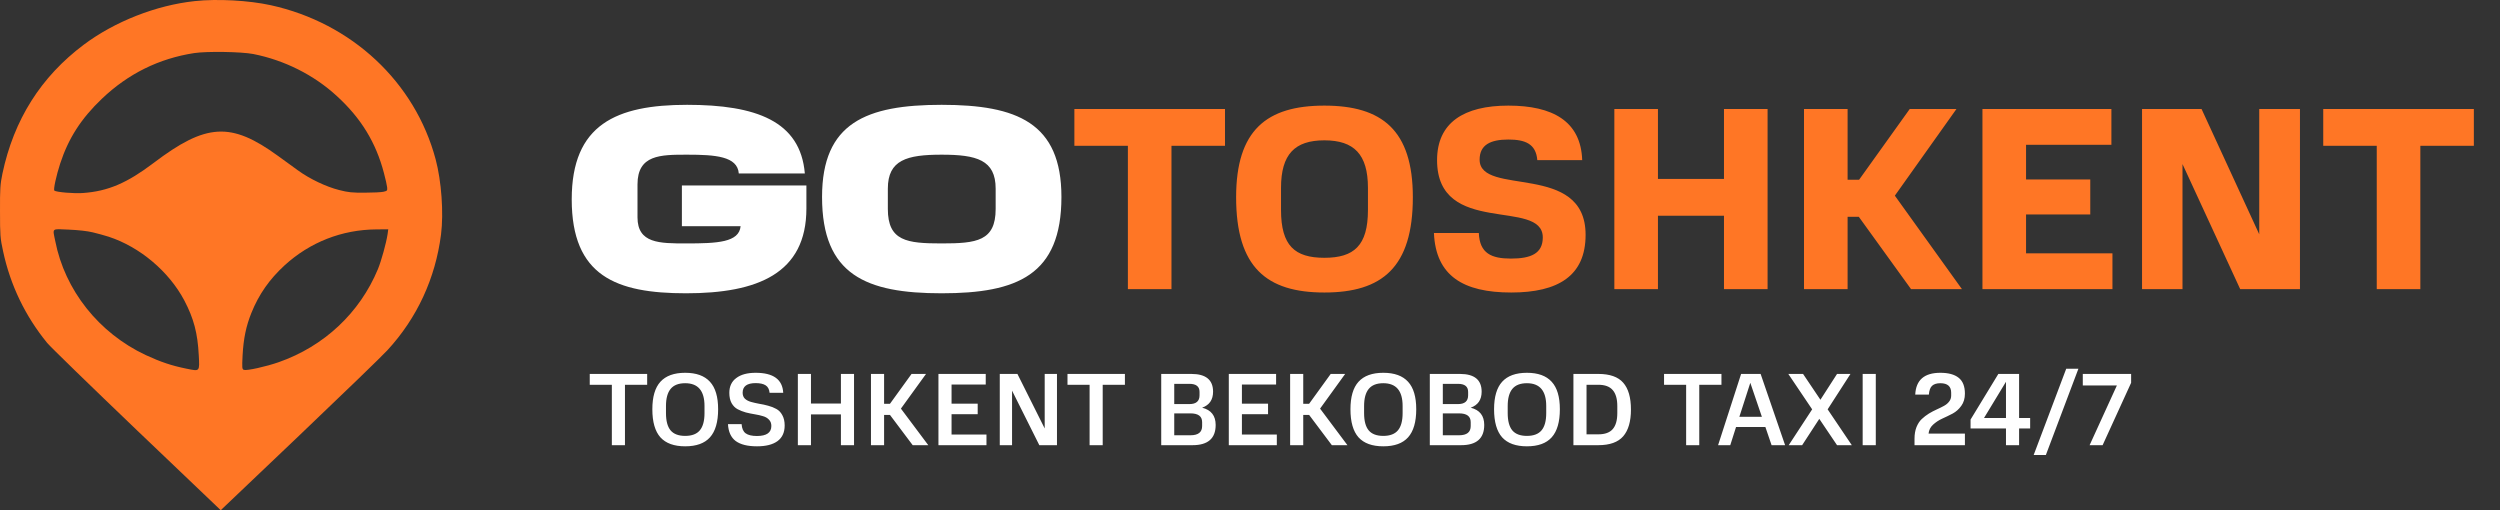 <svg width="196" height="40" viewBox="0 0 196 40" fill="none" xmlns="http://www.w3.org/2000/svg">
<rect x="0" y="0" width="196" height="40" fill="#333333" stroke="none"/>
<path d="M50.738 30.166H48.997V34.902H47.969V30.166H46.236V29.316H50.738V30.166ZM56.301 32.085C56.301 33.078 56.088 33.812 55.662 34.287C55.241 34.757 54.593 34.991 53.719 34.991C52.85 34.991 52.202 34.757 51.775 34.287C51.354 33.812 51.144 33.078 51.144 32.085C51.144 31.113 51.354 30.395 51.775 29.931C52.202 29.461 52.85 29.227 53.719 29.227C54.588 29.227 55.235 29.461 55.662 29.931C56.088 30.395 56.301 31.113 56.301 32.085ZM55.233 32.392V31.826C55.233 30.638 54.728 30.044 53.719 30.044C53.2 30.044 52.82 30.193 52.577 30.49C52.334 30.787 52.213 31.232 52.213 31.826V32.392C52.213 32.997 52.331 33.445 52.569 33.736C52.812 34.028 53.195 34.174 53.719 34.174C54.242 34.174 54.626 34.028 54.868 33.736C55.111 33.445 55.233 32.997 55.233 32.392ZM61.518 33.356C61.518 33.901 61.33 34.311 60.952 34.587C60.579 34.856 60.045 34.991 59.349 34.991C58.614 34.991 58.059 34.854 57.681 34.578C57.308 34.298 57.106 33.855 57.073 33.251H58.142C58.164 33.591 58.269 33.831 58.458 33.971C58.652 34.112 58.946 34.182 59.34 34.182C60.096 34.182 60.474 33.92 60.474 33.396C60.474 33.191 60.412 33.027 60.288 32.903C60.169 32.773 60.013 32.681 59.818 32.627C59.629 32.568 59.416 32.519 59.178 32.481C58.946 32.444 58.712 32.395 58.474 32.336C58.242 32.271 58.029 32.187 57.834 32.085C57.64 31.982 57.481 31.823 57.357 31.607C57.238 31.391 57.179 31.121 57.179 30.797C57.179 30.295 57.359 29.909 57.721 29.64C58.083 29.364 58.59 29.227 59.243 29.227C60.63 29.227 61.351 29.75 61.405 30.797H60.336C60.309 30.517 60.204 30.32 60.021 30.206C59.842 30.093 59.583 30.036 59.243 30.036C58.563 30.036 58.223 30.287 58.223 30.789C58.223 30.983 58.282 31.14 58.401 31.259C58.525 31.372 58.685 31.456 58.879 31.51C59.073 31.564 59.286 31.612 59.519 31.656C59.756 31.693 59.991 31.745 60.223 31.809C60.455 31.869 60.668 31.952 60.863 32.06C61.057 32.163 61.214 32.325 61.332 32.546C61.456 32.767 61.518 33.037 61.518 33.356ZM66.956 34.902H65.928V32.489H63.58V34.902H62.552V29.316H63.58V31.639H65.928V29.316H66.956V34.902ZM69.313 29.316V31.656H69.774L71.466 29.316H72.6L70.632 32.036L72.778 34.902H71.555L69.774 32.53H69.313V34.902H68.284V29.316H69.313ZM77.339 34.902H73.574V29.316H77.282V30.15H74.602V31.648H76.651V32.473H74.602V34.068H77.339V34.902ZM79.766 29.316L81.904 33.591V29.316H82.867V34.902H81.483L79.345 30.627V34.902H78.382V29.316H79.766ZM88.193 30.166H86.452V34.902H85.424V30.166H83.691V29.316H88.193V30.166ZM95.308 33.315C95.308 34.373 94.703 34.902 93.494 34.902H91.04V29.316H93.405C94.538 29.316 95.105 29.78 95.105 30.708C95.105 31.34 94.819 31.758 94.247 31.963C94.954 32.141 95.308 32.592 95.308 33.315ZM94.247 33.097C94.247 32.638 93.942 32.409 93.332 32.409H92.061V34.125H93.332C93.942 34.125 94.247 33.885 94.247 33.404V33.097ZM94.044 30.724C94.044 30.303 93.78 30.093 93.251 30.093H92.061V31.68H93.251C93.78 31.68 94.044 31.45 94.044 30.992V30.724ZM100.103 34.902H96.338V29.316H100.046V30.15H97.366V31.648H99.415V32.473H97.366V34.068H100.103V34.902ZM102.174 29.316V31.656H102.635L104.328 29.316H105.461L103.494 32.036L105.639 34.902H104.417L102.635 32.53H102.174V34.902H101.146V29.316H102.174ZM111.033 32.085C111.033 33.078 110.82 33.812 110.394 34.287C109.973 34.757 109.325 34.991 108.451 34.991C107.581 34.991 106.934 34.757 106.507 34.287C106.086 33.812 105.876 33.078 105.876 32.085C105.876 31.113 106.086 30.395 106.507 29.931C106.934 29.461 107.581 29.227 108.451 29.227C109.32 29.227 109.967 29.461 110.394 29.931C110.82 30.395 111.033 31.113 111.033 32.085ZM109.965 32.392V31.826C109.965 30.638 109.46 30.044 108.451 30.044C107.932 30.044 107.552 30.193 107.309 30.49C107.066 30.787 106.945 31.232 106.945 31.826V32.392C106.945 32.997 107.063 33.445 107.301 33.736C107.544 34.028 107.927 34.174 108.451 34.174C108.974 34.174 109.357 34.028 109.6 33.736C109.843 33.445 109.965 32.997 109.965 32.392ZM116.364 33.315C116.364 34.373 115.759 34.902 114.55 34.902H112.097V29.316H114.461C115.594 29.316 116.161 29.78 116.161 30.708C116.161 31.34 115.875 31.758 115.303 31.963C116.01 32.141 116.364 32.592 116.364 33.315ZM115.303 33.097C115.303 32.638 114.998 32.409 114.388 32.409H113.117V34.125H114.388C114.998 34.125 115.303 33.885 115.303 33.404V33.097ZM115.101 30.724C115.101 30.303 114.836 30.093 114.307 30.093H113.117V31.68H114.307C114.836 31.68 115.101 31.45 115.101 30.992V30.724ZM122.293 32.085C122.293 33.078 122.08 33.812 121.653 34.287C121.232 34.757 120.584 34.991 119.71 34.991C118.841 34.991 118.193 34.757 117.767 34.287C117.346 33.812 117.135 33.078 117.135 32.085C117.135 31.113 117.346 30.395 117.767 29.931C118.193 29.461 118.841 29.227 119.71 29.227C120.579 29.227 121.227 29.461 121.653 29.931C122.08 30.395 122.293 31.113 122.293 32.085ZM121.224 32.392V31.826C121.224 30.638 120.719 30.044 119.71 30.044C119.192 30.044 118.811 30.193 118.568 30.49C118.325 30.787 118.204 31.232 118.204 31.826V32.392C118.204 32.997 118.323 33.445 118.56 33.736C118.803 34.028 119.186 34.174 119.71 34.174C120.234 34.174 120.617 34.028 120.86 33.736C121.103 33.445 121.224 32.997 121.224 32.392ZM125.307 34.052C125.826 34.052 126.204 33.914 126.441 33.639C126.679 33.364 126.797 32.946 126.797 32.384V31.834C126.797 31.278 126.679 30.862 126.441 30.587C126.204 30.306 125.826 30.166 125.307 30.166H124.384V34.052H125.307ZM125.307 34.902H123.356V29.316H125.307C126.209 29.316 126.859 29.545 127.259 30.004C127.664 30.463 127.866 31.164 127.866 32.109C127.866 33.037 127.664 33.736 127.259 34.206C126.854 34.67 126.204 34.902 125.307 34.902ZM134.962 30.166H133.222V34.902H132.193V30.166H130.461V29.316H134.962V30.166ZM136.503 29.316H138.033L139.952 34.902H138.892L138.406 33.477H136.106L135.653 34.902H134.698L136.503 29.316ZM137.224 30.012L136.366 32.676H138.131L137.224 30.012ZM141.36 29.316L142.721 31.34L144.024 29.316H145.077L143.287 32.093L145.182 34.902H144.024L142.632 32.838L141.288 34.902H140.235L142.073 32.093L140.203 29.316H141.36ZM147.062 34.902H146.033V29.316H147.062V34.902ZM152.122 30.044C151.836 30.044 151.62 30.112 151.474 30.247C151.334 30.376 151.25 30.606 151.223 30.935H150.155C150.209 29.796 150.864 29.227 152.122 29.227C152.754 29.227 153.231 29.356 153.555 29.615C153.885 29.874 154.049 30.29 154.049 30.862C154.049 31.24 153.955 31.558 153.766 31.817C153.582 32.077 153.356 32.279 153.086 32.425C152.816 32.565 152.543 32.697 152.268 32.822C151.998 32.946 151.758 33.105 151.547 33.299C151.342 33.488 151.226 33.72 151.199 33.995H154.049V34.902H150.098V34.392C150.098 34.052 150.149 33.75 150.252 33.485C150.36 33.221 150.497 33.01 150.665 32.854C150.837 32.692 151.024 32.549 151.223 32.425C151.429 32.301 151.634 32.193 151.839 32.101C152.044 32.009 152.23 31.917 152.397 31.826C152.57 31.734 152.708 31.62 152.81 31.485C152.918 31.351 152.972 31.194 152.972 31.016V30.789C152.972 30.293 152.689 30.044 152.122 30.044ZM156.67 29.316H158.297V32.773H159.164V33.591H158.297V34.902H157.269V33.591H154.492V32.894L156.67 29.316ZM155.545 32.773H157.269V29.931L155.545 32.773ZM160.396 35.672H159.44L161.991 28.911H162.946L160.396 35.672ZM163.291 30.222V29.316H167.08V30.012L164.845 34.902H163.825L165.963 30.222H163.291Z" fill="white"/>
<path d="M63.222 16.343C63.222 21.459 59.374 22.994 53.787 22.994C48.302 22.994 44.823 21.644 44.823 15.627C44.823 9.753 48.323 8.218 53.869 8.218C59.272 8.218 62.751 9.487 63.099 13.601H57.921C57.819 12.25 56.079 12.127 53.869 12.127C51.782 12.127 49.98 12.127 49.98 14.46V17.039C49.98 19.085 51.7 19.085 53.808 19.085C56.243 19.085 57.942 19.004 58.064 17.735H53.46V14.542H63.222V16.343ZM83.216 15.443C83.216 21.562 79.758 22.994 73.823 22.994C67.908 22.994 64.449 21.562 64.449 15.443C64.449 9.63 67.908 8.218 73.823 8.218C79.737 8.218 83.216 9.63 83.216 15.443ZM78.059 16.384V14.788C78.059 12.537 76.565 12.127 73.823 12.127C71.101 12.127 69.607 12.537 69.607 14.788V16.384C69.607 18.901 71.101 19.085 73.823 19.085C76.565 19.085 78.059 18.901 78.059 16.384Z" fill="white"/>
<path d="M96.039 11.431H91.844V22.667H88.426V11.431H84.231V8.546H96.039V11.431ZM110.767 15.463C110.767 20.968 108.352 22.933 103.83 22.933C99.307 22.933 96.912 20.968 96.912 15.463C96.912 10.204 99.307 8.28 103.83 8.28C108.352 8.28 110.767 10.204 110.767 15.463ZM107.247 16.466V14.726C107.247 12.086 106.142 11.002 103.83 11.002C101.517 11.002 100.432 12.086 100.432 14.726V16.466C100.432 19.27 101.517 20.211 103.83 20.211C106.142 20.211 107.247 19.27 107.247 16.466ZM124.311 18.41C124.311 21.623 122.162 22.933 118.478 22.933C114.712 22.933 112.564 21.623 112.42 18.267H115.94C116.002 19.863 116.923 20.273 118.458 20.273C120.013 20.273 120.954 19.884 120.954 18.615C120.954 15.504 112.666 18.594 112.666 12.557C112.666 9.61 114.774 8.28 118.253 8.28C121.712 8.28 123.942 9.487 124.045 12.557H120.525C120.422 11.268 119.563 10.94 118.253 10.94C116.861 10.94 116.002 11.35 116.002 12.516C116.002 15.443 124.311 12.659 124.311 18.41ZM138.578 22.667H135.16V16.916H129.983V22.667H126.565V8.546H129.983V14.03H135.16V8.546H138.578V22.667ZM144.852 8.546V14.092H145.753L149.723 8.546H153.386L148.556 15.34L153.816 22.667H149.825L145.732 16.998H144.852V22.667H141.434V8.546H144.852ZM165.616 22.667H155.424V8.546H165.534V11.35H158.842V14.072H163.877V16.814H158.842V19.863H165.616V22.667ZM172.602 8.546L177.125 18.369V8.546H180.317V22.667H175.631L171.108 12.864V22.667H167.936V8.546H172.602ZM193.95 11.431H189.755V22.667H186.337V11.431H182.142V8.546H193.95V11.431Z" fill="#FF7625"/>
<path d="M15.272 0.086C12.251 0.408 8.996 1.686 6.572 3.501C3.204 6.025 1.084 9.39 0.192 13.605C0.019 14.446 -0.007 14.785 0.001 16.575C0.001 18.447 0.019 18.678 0.244 19.709C0.815 22.365 1.975 24.773 3.698 26.885C3.94 27.182 7.1 30.25 10.718 33.715L17.306 40L23.478 34.127C26.872 30.894 29.979 27.891 30.369 27.462C32.697 24.938 34.134 21.829 34.576 18.389C34.792 16.69 34.611 14.199 34.152 12.483C32.533 6.429 27.573 1.802 21.227 0.408C19.487 0.028 17.046 -0.104 15.272 0.086ZM19.86 4.235C22.309 4.722 24.612 5.876 26.413 7.534C28.308 9.266 29.477 11.18 30.1 13.564C30.222 14.018 30.334 14.521 30.351 14.677C30.377 14.941 30.36 14.966 30.074 15.032C29.91 15.073 29.243 15.106 28.603 15.106C27.616 15.114 27.304 15.082 26.595 14.9C25.573 14.644 24.274 14.026 23.348 13.349C22.976 13.085 22.275 12.574 21.79 12.219C18.102 9.539 16.155 9.654 12.025 12.789C9.965 14.347 8.468 14.991 6.52 15.131C5.827 15.189 4.39 15.065 4.26 14.941C4.174 14.859 4.408 13.778 4.719 12.822C5.369 10.842 6.355 9.299 7.991 7.74C10.052 5.777 12.458 4.59 15.228 4.161C16.224 4.012 18.916 4.053 19.86 4.235ZM7.273 18.216C7.654 18.307 8.225 18.463 8.528 18.562C10.969 19.363 13.246 21.284 14.449 23.553C15.194 24.971 15.497 26.126 15.583 27.85C15.653 29.153 15.678 29.12 14.631 28.906C13.445 28.667 12.597 28.378 11.419 27.834C7.749 26.11 5.083 22.753 4.33 18.892C4.122 17.853 4.009 17.944 5.386 18.002C6.13 18.035 6.832 18.109 7.273 18.216ZM30.386 18.364C30.282 19.049 29.893 20.468 29.624 21.111C28.205 24.526 25.409 27.149 21.851 28.395C20.864 28.741 19.34 29.079 19.124 28.997C18.977 28.947 18.968 28.856 19.02 27.85C19.089 26.547 19.297 25.549 19.712 24.526C20.301 23.066 21.132 21.887 22.309 20.806C24.292 18.991 26.811 18.002 29.503 17.985L30.438 17.977L30.386 18.364Z" fill="#FF7625"/>
</svg>
